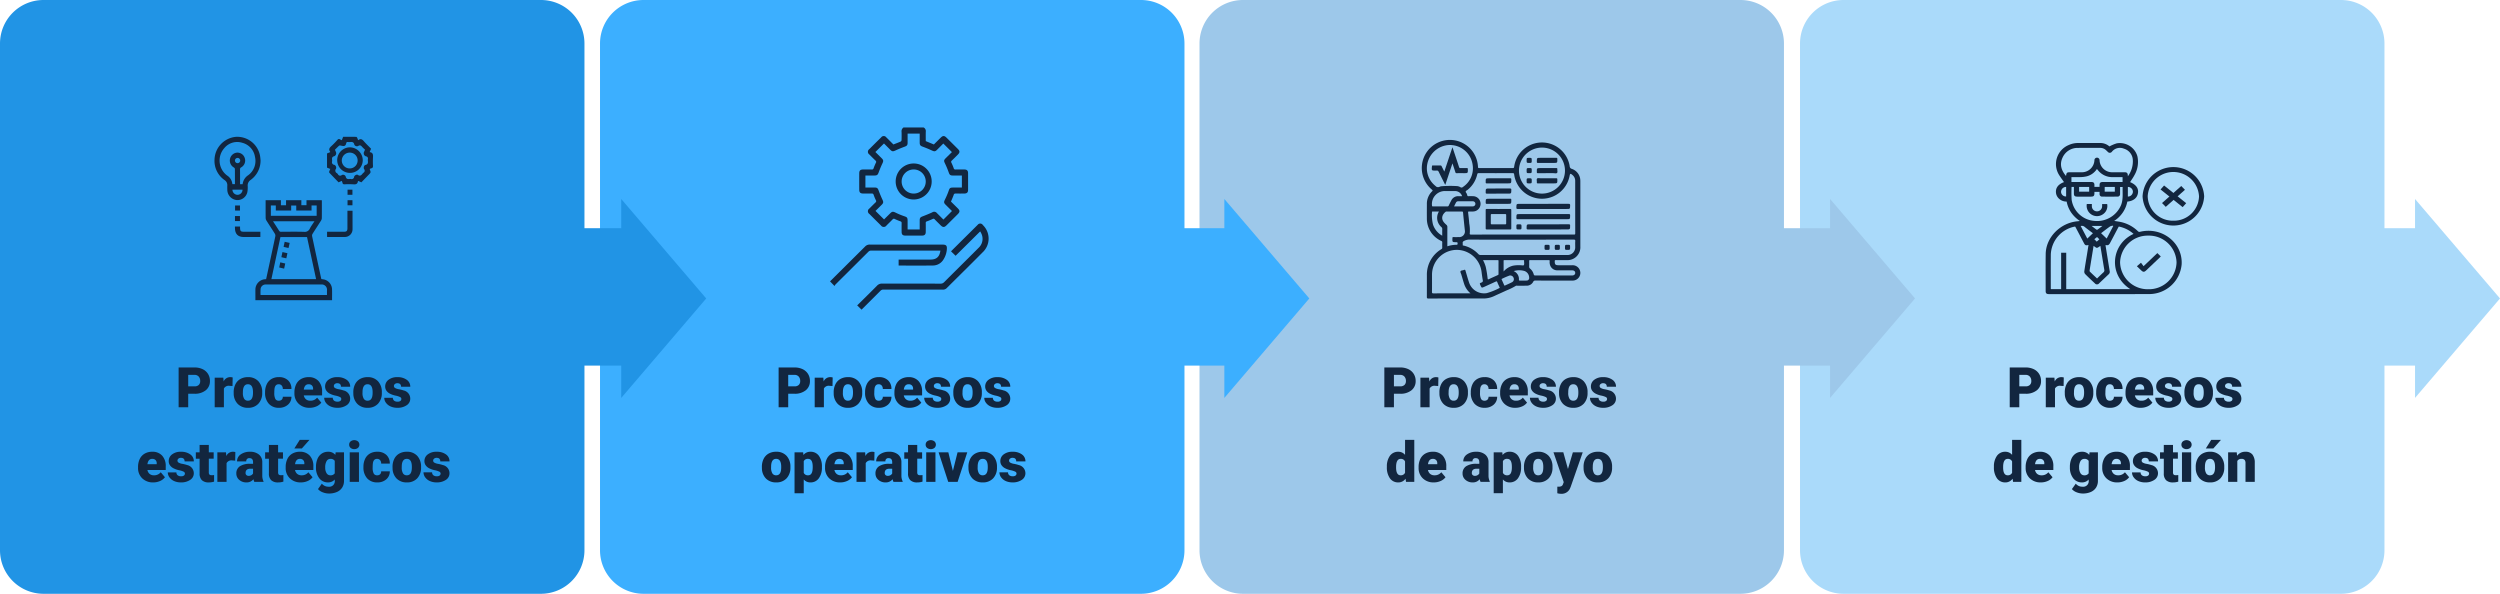 <svg xmlns="http://www.w3.org/2000/svg" xmlns:xlink="http://www.w3.org/1999/xlink" width="804.165" height="191.001" viewBox="0 0 804.165 191.001">
  <defs>
    <clipPath id="clip-path">
      <rect id="Rectángulo_46061" data-name="Rectángulo 46061" width="51" height="48.612" fill="#12263f"/>
    </clipPath>
    <clipPath id="clip-path-2">
      <rect id="Rectángulo_46062" data-name="Rectángulo 46062" width="51" height="58.61" fill="#12263f"/>
    </clipPath>
    <clipPath id="clip-path-3">
      <rect id="Rectángulo_46060" data-name="Rectángulo 46060" width="51" height="51.023" fill="#12263f"/>
    </clipPath>
    <clipPath id="clip-path-4">
      <rect id="Rectángulo_46059" data-name="Rectángulo 46059" width="51" height="52.558" fill="#12263f"/>
    </clipPath>
  </defs>
  <g id="Grupo_154415" data-name="Grupo 154415" transform="translate(7471 12141)">
    <path id="Trazado_196515" data-name="Trazado 196515" d="M7883,11891a14,14,0,0,1-14-14v-163a14,14,0,0,1,14-14h160a14,14,0,0,1,14,14v59.407h9.827V11764l27.335,32-27.335,32v-10.4H8057V11877a14,14,0,0,1-14,14Z" transform="translate(-14760.997 -23841)" fill="#aadafa"/>
    <path id="Trazado_196516" data-name="Trazado 196516" d="M7883,11891a14,14,0,0,1-14-14v-163a14,14,0,0,1,14-14h160a14,14,0,0,1,14,14v59.407h14.826V11764l27.338,32-27.338,32v-10.4H8057V11877a14,14,0,0,1-14,14Z" transform="translate(-14954.161 -23841)" fill="#9dc8ea"/>
    <path id="Trazado_196517" data-name="Trazado 196517" d="M18.539,12.658V17H15.454V4.2h5.106a5.948,5.948,0,0,1,2.6.541,4.074,4.074,0,0,1,1.749,1.538,4.2,4.2,0,0,1,.62,2.263,3.7,3.7,0,0,1-1.34,2.993,5.561,5.561,0,0,1-3.678,1.121Zm0-2.382h2.021a1.906,1.906,0,0,0,1.367-.448,1.665,1.665,0,0,0,.47-1.266,2.059,2.059,0,0,0-.483-1.433A1.712,1.712,0,0,0,20.6,6.585H18.539Zm14.247-.105-.976-.07a1.752,1.752,0,0,0-1.793.879V17H27.056V7.49h2.777l.1,1.222a2.294,2.294,0,0,1,2.083-1.4,2.888,2.888,0,0,1,.826.105Zm.378,1.986a5.613,5.613,0,0,1,.554-2.536,3.96,3.96,0,0,1,1.591-1.709,4.791,4.791,0,0,1,2.435-.6,4.373,4.373,0,0,1,3.366,1.323,5.076,5.076,0,0,1,1.23,3.6v.105A4.925,4.925,0,0,1,41.1,15.871a4.384,4.384,0,0,1-3.344,1.305A4.434,4.434,0,0,1,34.5,15.958a4.761,4.761,0,0,1-1.327-3.3Zm2.962.185a3.538,3.538,0,0,0,.413,1.934,1.376,1.376,0,0,0,1.222.615q1.582,0,1.617-2.435v-.3q0-2.558-1.635-2.558-1.485,0-1.608,2.206Zm11.54,2.549a1.317,1.317,0,0,0,.967-.338,1.241,1.241,0,0,0,.334-.945h2.777a3.288,3.288,0,0,1-1.121,2.566,4.168,4.168,0,0,1-2.887,1,4.22,4.22,0,0,1-3.27-1.3,5.125,5.125,0,0,1-1.2-3.6v-.123A5.792,5.792,0,0,1,43.8,9.6a3.872,3.872,0,0,1,1.534-1.7,4.573,4.573,0,0,1,2.373-.593,4.116,4.116,0,0,1,2.944,1.028,3.647,3.647,0,0,1,1.09,2.786H48.967A1.626,1.626,0,0,0,48.606,10a1.244,1.244,0,0,0-.967-.4q-1.151,0-1.345,1.468a10.357,10.357,0,0,0-.062,1.283,4.068,4.068,0,0,0,.343,1.986A1.187,1.187,0,0,0,47.666,14.891ZM57.6,17.176a4.889,4.889,0,0,1-3.542-1.305,4.507,4.507,0,0,1-1.354-3.4v-.246a5.84,5.84,0,0,1,.541-2.575A3.955,3.955,0,0,1,54.82,7.925a4.763,4.763,0,0,1,2.461-.611,4.117,4.117,0,0,1,3.164,1.244,4.887,4.887,0,0,1,1.16,3.467v1.151H55.717a2.135,2.135,0,0,0,.694,1.257,2.066,2.066,0,0,0,1.389.457,2.662,2.662,0,0,0,2.2-.984l1.354,1.6a3.784,3.784,0,0,1-1.569,1.217A5.3,5.3,0,0,1,57.6,17.176ZM57.264,9.6q-1.3,0-1.547,1.723h2.988v-.229a1.467,1.467,0,0,0-.36-1.1A1.434,1.434,0,0,0,57.264,9.6Zm10.512,4.729a.684.684,0,0,0-.4-.606,6.016,6.016,0,0,0-1.5-.475,6.853,6.853,0,0,1-1.828-.646,3.062,3.062,0,0,1-1.1-.971,2.319,2.319,0,0,1-.378-1.31,2.628,2.628,0,0,1,1.081-2.158,4.453,4.453,0,0,1,2.83-.848,4.934,4.934,0,0,1,3.023.853,2.666,2.666,0,0,1,1.143,2.241H67.679q0-1.143-1.2-1.143a1.194,1.194,0,0,0-.782.259.8.8,0,0,0-.316.646.737.737,0,0,0,.387.642,3.654,3.654,0,0,0,1.235.4,10.671,10.671,0,0,1,1.49.378,2.706,2.706,0,0,1,2.145,2.646,2.491,2.491,0,0,1-1.156,2.118,5.068,5.068,0,0,1-2.993.817,5.172,5.172,0,0,1-2.18-.439,3.645,3.645,0,0,1-1.494-1.2,2.707,2.707,0,0,1-.536-1.591h2.769a1.145,1.145,0,0,0,.439.962,1.808,1.808,0,0,0,1.081.3,1.422,1.422,0,0,0,.91-.246A.787.787,0,0,0,67.775,14.328Zm3.867-2.171A5.613,5.613,0,0,1,72.2,9.622a3.96,3.96,0,0,1,1.591-1.709,4.791,4.791,0,0,1,2.435-.6,4.373,4.373,0,0,1,3.366,1.323,5.076,5.076,0,0,1,1.23,3.6v.105a4.925,4.925,0,0,1-1.235,3.529,4.384,4.384,0,0,1-3.344,1.305,4.434,4.434,0,0,1-3.261-1.217,4.761,4.761,0,0,1-1.327-3.3Zm2.962.185a3.538,3.538,0,0,0,.413,1.934,1.376,1.376,0,0,0,1.222.615q1.582,0,1.617-2.435v-.3q0-2.558-1.635-2.558-1.485,0-1.608,2.206Zm12.5,1.986a.684.684,0,0,0-.4-.606,6.016,6.016,0,0,0-1.5-.475,6.853,6.853,0,0,1-1.828-.646,3.062,3.062,0,0,1-1.1-.971,2.319,2.319,0,0,1-.378-1.31A2.628,2.628,0,0,1,82.98,8.163a4.453,4.453,0,0,1,2.83-.848,4.934,4.934,0,0,1,3.023.853,2.666,2.666,0,0,1,1.143,2.241H87.006q0-1.143-1.2-1.143a1.194,1.194,0,0,0-.782.259.8.8,0,0,0-.316.646.737.737,0,0,0,.387.642,3.654,3.654,0,0,0,1.235.4,10.671,10.671,0,0,1,1.49.378,2.706,2.706,0,0,1,2.145,2.646A2.491,2.491,0,0,1,88.8,16.358a5.068,5.068,0,0,1-2.993.817,5.172,5.172,0,0,1-2.18-.439,3.645,3.645,0,0,1-1.494-1.2A2.707,2.707,0,0,1,81.6,13.95h2.769a1.145,1.145,0,0,0,.439.962,1.808,1.808,0,0,0,1.081.3,1.422,1.422,0,0,0,.91-.246A.787.787,0,0,0,87.1,14.328ZM10.374,36.175a5.809,5.809,0,0,1,.976-3.56,3.211,3.211,0,0,1,2.725-1.3,2.731,2.731,0,0,1,2.145,1V27.5h2.971V41H16.526l-.149-1.02a2.8,2.8,0,0,1-2.32,1.2,3.205,3.205,0,0,1-2.689-1.3A5.993,5.993,0,0,1,10.374,36.175Zm2.962.185q0,2.531,1.477,2.531a1.458,1.458,0,0,0,1.406-.826V34.443A1.419,1.419,0,0,0,14.83,33.6q-1.371,0-1.485,2.215Zm12.138,4.816a4.889,4.889,0,0,1-3.542-1.305,4.507,4.507,0,0,1-1.354-3.4v-.246a5.84,5.84,0,0,1,.541-2.575A3.955,3.955,0,0,1,22.7,31.925a4.763,4.763,0,0,1,2.461-.611,4.117,4.117,0,0,1,3.164,1.244,4.887,4.887,0,0,1,1.16,3.467v1.151H23.593a2.135,2.135,0,0,0,.694,1.257,2.066,2.066,0,0,0,1.389.457,2.662,2.662,0,0,0,2.2-.984l1.354,1.6a3.784,3.784,0,0,1-1.569,1.217A5.3,5.3,0,0,1,25.474,41.176ZM25.14,33.6q-1.3,0-1.547,1.723h2.988v-.229a1.467,1.467,0,0,0-.36-1.1A1.434,1.434,0,0,0,25.14,33.6Zm9.668,2.575a6.421,6.421,0,0,1,.475-2.549,3.821,3.821,0,0,1,1.362-1.709,3.591,3.591,0,0,1,2.065-.6,2.855,2.855,0,0,1,2.32,1l.105-.826h2.689V40.64a4.009,4.009,0,0,1-.584,2.184,3.75,3.75,0,0,1-1.692,1.424,6.219,6.219,0,0,1-2.566.5,5.365,5.365,0,0,1-2.026-.4,3.657,3.657,0,0,1-1.5-1.028L36.7,41.58a2.716,2.716,0,0,0,2.18.976,1.764,1.764,0,0,0,1.969-2.021v-.3a2.781,2.781,0,0,1-2.153.94,3.437,3.437,0,0,1-2.812-1.332,5.517,5.517,0,0,1-1.072-3.564Zm2.971.185a3.383,3.383,0,0,0,.439,1.85,1.387,1.387,0,0,0,1.23.681,1.573,1.573,0,0,0,1.4-.642v-4a1.534,1.534,0,0,0-1.38-.65,1.4,1.4,0,0,0-1.239.708A3.858,3.858,0,0,0,37.778,36.359Zm12.331,4.816a4.889,4.889,0,0,1-3.542-1.305,4.507,4.507,0,0,1-1.354-3.4v-.246a5.84,5.84,0,0,1,.541-2.575,3.955,3.955,0,0,1,1.578-1.727,4.763,4.763,0,0,1,2.461-.611,4.117,4.117,0,0,1,3.164,1.244,4.887,4.887,0,0,1,1.16,3.467v1.151H48.229a2.135,2.135,0,0,0,.694,1.257,2.066,2.066,0,0,0,1.389.457,2.662,2.662,0,0,0,2.2-.984l1.354,1.6a3.784,3.784,0,0,1-1.569,1.217A5.3,5.3,0,0,1,50.109,41.176ZM49.775,33.6q-1.3,0-1.547,1.723h2.988v-.229a1.467,1.467,0,0,0-.36-1.1A1.434,1.434,0,0,0,49.775,33.6Zm10.512,4.729a.684.684,0,0,0-.4-.606,6.016,6.016,0,0,0-1.5-.475,6.853,6.853,0,0,1-1.828-.646,3.062,3.062,0,0,1-1.1-.971,2.319,2.319,0,0,1-.378-1.31,2.628,2.628,0,0,1,1.081-2.158A4.453,4.453,0,0,1,59,31.314a4.934,4.934,0,0,1,3.023.853,2.666,2.666,0,0,1,1.143,2.241H60.19q0-1.143-1.2-1.143a1.194,1.194,0,0,0-.782.259.8.8,0,0,0-.316.646.737.737,0,0,0,.387.642,3.654,3.654,0,0,0,1.235.4,10.671,10.671,0,0,1,1.49.378,2.706,2.706,0,0,1,2.145,2.646,2.491,2.491,0,0,1-1.156,2.118A5.068,5.068,0,0,1,59,41.176a5.172,5.172,0,0,1-2.18-.439,3.645,3.645,0,0,1-1.494-1.2,2.707,2.707,0,0,1-.536-1.591h2.769a1.145,1.145,0,0,0,.439.962,1.808,1.808,0,0,0,1.081.3,1.422,1.422,0,0,0,.91-.246A.787.787,0,0,0,60.287,38.328Zm7.69-9.2V31.49h1.564v2.057H67.978V37.9a1.111,1.111,0,0,0,.193.747,1.037,1.037,0,0,0,.765.211,4.345,4.345,0,0,0,.738-.053v2.118a5.466,5.466,0,0,1-1.67.255,3.1,3.1,0,0,1-2.259-.721,2.954,2.954,0,0,1-.729-2.188v-4.72H63.8V31.49h1.213V29.126ZM73.831,41H70.86V31.49h2.971ZM70.685,29.029a1.334,1.334,0,0,1,.457-1.043,1.934,1.934,0,0,1,2.373,0,1.42,1.42,0,0,1,0,2.087,1.934,1.934,0,0,1-2.373,0A1.334,1.334,0,0,1,70.685,29.029Zm4.6,7.128a5.613,5.613,0,0,1,.554-2.536,3.96,3.96,0,0,1,1.591-1.709,4.791,4.791,0,0,1,2.435-.6,4.373,4.373,0,0,1,3.366,1.323,5.076,5.076,0,0,1,1.23,3.6v.105a4.925,4.925,0,0,1-1.235,3.529,4.384,4.384,0,0,1-3.344,1.305,4.434,4.434,0,0,1-3.261-1.217,4.761,4.761,0,0,1-1.327-3.3Zm2.962.185a3.538,3.538,0,0,0,.413,1.934,1.376,1.376,0,0,0,1.222.615q1.582,0,1.617-2.435v-.3q0-2.558-1.635-2.558-1.485,0-1.608,2.206ZM80.265,27.5h3.129L80.95,30.26l-2.417,0Zm8.218,3.99.1,1.116a3.225,3.225,0,0,1,2.716-1.292,2.713,2.713,0,0,1,2.219.888,4.226,4.226,0,0,1,.76,2.672V41H91.3V35a1.6,1.6,0,0,0-.29-1.059,1.342,1.342,0,0,0-1.055-.338,1.413,1.413,0,0,0-1.292.686V41H85.705V31.49Z" transform="translate(-6839.996 -12027)" fill="#12263f"/>
    <path id="Trazado_196518" data-name="Trazado 196518" d="M7883,11891a14,14,0,0,1-14-14v-163a14,14,0,0,1,14-14h160a14,14,0,0,1,14,14v59.407h12.826V11764l27.335,32-27.335,32v-10.4H8057V11877a14,14,0,0,1-14,14Z" transform="translate(-15146.997 -23841)" fill="#3cafff"/>
    <path id="Trazado_196519" data-name="Trazado 196519" d="M18.539,12.658V17H15.454V4.2h5.106a5.948,5.948,0,0,1,2.6.541,4.074,4.074,0,0,1,1.749,1.538,4.2,4.2,0,0,1,.62,2.263,3.7,3.7,0,0,1-1.34,2.993,5.561,5.561,0,0,1-3.678,1.121Zm0-2.382h2.021a1.906,1.906,0,0,0,1.367-.448,1.665,1.665,0,0,0,.47-1.266,2.059,2.059,0,0,0-.483-1.433A1.712,1.712,0,0,0,20.6,6.585H18.539Zm14.247-.105-.976-.07a1.752,1.752,0,0,0-1.793.879V17H27.056V7.49h2.777l.1,1.222a2.294,2.294,0,0,1,2.083-1.4,2.888,2.888,0,0,1,.826.105Zm.378,1.986a5.613,5.613,0,0,1,.554-2.536,3.96,3.96,0,0,1,1.591-1.709,4.791,4.791,0,0,1,2.435-.6,4.373,4.373,0,0,1,3.366,1.323,5.076,5.076,0,0,1,1.23,3.6v.105A4.925,4.925,0,0,1,41.1,15.871a4.384,4.384,0,0,1-3.344,1.305A4.434,4.434,0,0,1,34.5,15.958a4.761,4.761,0,0,1-1.327-3.3Zm2.962.185a3.538,3.538,0,0,0,.413,1.934,1.376,1.376,0,0,0,1.222.615q1.582,0,1.617-2.435v-.3q0-2.558-1.635-2.558-1.485,0-1.608,2.206Zm11.54,2.549a1.317,1.317,0,0,0,.967-.338,1.241,1.241,0,0,0,.334-.945h2.777a3.288,3.288,0,0,1-1.121,2.566,4.168,4.168,0,0,1-2.887,1,4.22,4.22,0,0,1-3.27-1.3,5.125,5.125,0,0,1-1.2-3.6v-.123A5.792,5.792,0,0,1,43.8,9.6a3.872,3.872,0,0,1,1.534-1.7,4.573,4.573,0,0,1,2.373-.593,4.116,4.116,0,0,1,2.944,1.028,3.647,3.647,0,0,1,1.09,2.786H48.967A1.626,1.626,0,0,0,48.606,10a1.244,1.244,0,0,0-.967-.4q-1.151,0-1.345,1.468a10.357,10.357,0,0,0-.062,1.283,4.068,4.068,0,0,0,.343,1.986A1.187,1.187,0,0,0,47.666,14.891ZM57.6,17.176a4.889,4.889,0,0,1-3.542-1.305,4.507,4.507,0,0,1-1.354-3.4v-.246a5.84,5.84,0,0,1,.541-2.575A3.955,3.955,0,0,1,54.82,7.925a4.763,4.763,0,0,1,2.461-.611,4.117,4.117,0,0,1,3.164,1.244,4.887,4.887,0,0,1,1.16,3.467v1.151H55.717a2.135,2.135,0,0,0,.694,1.257,2.066,2.066,0,0,0,1.389.457,2.662,2.662,0,0,0,2.2-.984l1.354,1.6a3.784,3.784,0,0,1-1.569,1.217A5.3,5.3,0,0,1,57.6,17.176ZM57.264,9.6q-1.3,0-1.547,1.723h2.988v-.229a1.467,1.467,0,0,0-.36-1.1A1.434,1.434,0,0,0,57.264,9.6Zm10.512,4.729a.684.684,0,0,0-.4-.606,6.016,6.016,0,0,0-1.5-.475,6.853,6.853,0,0,1-1.828-.646,3.062,3.062,0,0,1-1.1-.971,2.319,2.319,0,0,1-.378-1.31,2.628,2.628,0,0,1,1.081-2.158,4.453,4.453,0,0,1,2.83-.848,4.934,4.934,0,0,1,3.023.853,2.666,2.666,0,0,1,1.143,2.241H67.679q0-1.143-1.2-1.143a1.194,1.194,0,0,0-.782.259.8.8,0,0,0-.316.646.737.737,0,0,0,.387.642,3.654,3.654,0,0,0,1.235.4,10.671,10.671,0,0,1,1.49.378,2.706,2.706,0,0,1,2.145,2.646,2.491,2.491,0,0,1-1.156,2.118,5.068,5.068,0,0,1-2.993.817,5.172,5.172,0,0,1-2.18-.439,3.645,3.645,0,0,1-1.494-1.2,2.707,2.707,0,0,1-.536-1.591h2.769a1.145,1.145,0,0,0,.439.962,1.808,1.808,0,0,0,1.081.3,1.422,1.422,0,0,0,.91-.246A.787.787,0,0,0,67.775,14.328Zm3.867-2.171A5.613,5.613,0,0,1,72.2,9.622a3.96,3.96,0,0,1,1.591-1.709,4.791,4.791,0,0,1,2.435-.6,4.373,4.373,0,0,1,3.366,1.323,5.076,5.076,0,0,1,1.23,3.6v.105a4.925,4.925,0,0,1-1.235,3.529,4.384,4.384,0,0,1-3.344,1.305,4.434,4.434,0,0,1-3.261-1.217,4.761,4.761,0,0,1-1.327-3.3Zm2.962.185a3.538,3.538,0,0,0,.413,1.934,1.376,1.376,0,0,0,1.222.615q1.582,0,1.617-2.435v-.3q0-2.558-1.635-2.558-1.485,0-1.608,2.206Zm12.5,1.986a.684.684,0,0,0-.4-.606,6.016,6.016,0,0,0-1.5-.475,6.853,6.853,0,0,1-1.828-.646,3.062,3.062,0,0,1-1.1-.971,2.319,2.319,0,0,1-.378-1.31A2.628,2.628,0,0,1,82.98,8.163a4.453,4.453,0,0,1,2.83-.848,4.934,4.934,0,0,1,3.023.853,2.666,2.666,0,0,1,1.143,2.241H87.006q0-1.143-1.2-1.143a1.194,1.194,0,0,0-.782.259.8.8,0,0,0-.316.646.737.737,0,0,0,.387.642,3.654,3.654,0,0,0,1.235.4,10.671,10.671,0,0,1,1.49.378,2.706,2.706,0,0,1,2.145,2.646A2.491,2.491,0,0,1,88.8,16.358a5.068,5.068,0,0,1-2.993.817,5.172,5.172,0,0,1-2.18-.439,3.645,3.645,0,0,1-1.494-1.2A2.707,2.707,0,0,1,81.6,13.95h2.769a1.145,1.145,0,0,0,.439.962,1.808,1.808,0,0,0,1.081.3,1.422,1.422,0,0,0,.91-.246A.787.787,0,0,0,87.1,14.328ZM10.071,36.157a5.613,5.613,0,0,1,.554-2.536,3.96,3.96,0,0,1,1.591-1.709,4.791,4.791,0,0,1,2.435-.6,4.373,4.373,0,0,1,3.366,1.323,5.076,5.076,0,0,1,1.23,3.6v.105a4.925,4.925,0,0,1-1.235,3.529,4.384,4.384,0,0,1-3.344,1.305,4.434,4.434,0,0,1-3.261-1.217,4.761,4.761,0,0,1-1.327-3.3Zm2.962.185a3.538,3.538,0,0,0,.413,1.934,1.376,1.376,0,0,0,1.222.615q1.582,0,1.617-2.435v-.3q0-2.558-1.635-2.558-1.485,0-1.608,2.206Zm16.348-.026a5.735,5.735,0,0,1-1,3.538,3.2,3.2,0,0,1-2.694,1.323,2.742,2.742,0,0,1-2.153-.958v4.438H20.574V31.49h2.769l.088.879a2.742,2.742,0,0,1,2.241-1.055,3.224,3.224,0,0,1,2.733,1.3,5.805,5.805,0,0,1,.976,3.564Zm-2.962-.185q0-2.531-1.477-2.531a1.394,1.394,0,0,0-1.406.756V38.1a1.439,1.439,0,0,0,1.424.791q1.415,0,1.459-2.443Zm8.868,5.045a4.889,4.889,0,0,1-3.542-1.305,4.507,4.507,0,0,1-1.354-3.4v-.246a5.84,5.84,0,0,1,.541-2.575,3.955,3.955,0,0,1,1.578-1.727,4.763,4.763,0,0,1,2.461-.611,4.117,4.117,0,0,1,3.164,1.244,4.887,4.887,0,0,1,1.16,3.467v1.151H33.406a2.135,2.135,0,0,0,.694,1.257,2.066,2.066,0,0,0,1.389.457,2.662,2.662,0,0,0,2.2-.984l1.354,1.6a3.784,3.784,0,0,1-1.569,1.217A5.3,5.3,0,0,1,35.287,41.176ZM34.953,33.6q-1.3,0-1.547,1.723h2.988v-.229a1.467,1.467,0,0,0-.36-1.1A1.434,1.434,0,0,0,34.953,33.6Zm11.285.571-.976-.07a1.752,1.752,0,0,0-1.793.879V41H40.507V31.49h2.777l.1,1.222a2.294,2.294,0,0,1,2.083-1.4,2.888,2.888,0,0,1,.826.105ZM52.4,41a3.344,3.344,0,0,1-.281-.853,2.754,2.754,0,0,1-2.285,1.028,3.374,3.374,0,0,1-2.285-.813,2.588,2.588,0,0,1-.94-2.043,2.66,2.66,0,0,1,1.143-2.338,5.821,5.821,0,0,1,3.322-.791h.914v-.5q0-1.316-1.134-1.316A.927.927,0,0,0,49.8,34.413H46.835a2.655,2.655,0,0,1,1.173-2.239A4.931,4.931,0,0,1,51,31.314a4.323,4.323,0,0,1,2.874.888,3.086,3.086,0,0,1,1.081,2.435v4.21a4.311,4.311,0,0,0,.4,2V41Zm-1.854-1.934a1.652,1.652,0,0,0,.918-.237,1.487,1.487,0,0,0,.523-.536V36.772h-.861q-1.547,0-1.547,1.389a.848.848,0,0,0,.272.655A.986.986,0,0,0,50.544,39.066Zm9.5-9.94V31.49H61.61v2.057H60.045V37.9a1.111,1.111,0,0,0,.193.747,1.037,1.037,0,0,0,.765.211,4.345,4.345,0,0,0,.738-.053v2.118a5.466,5.466,0,0,1-1.67.255,3.1,3.1,0,0,1-2.259-.721,2.954,2.954,0,0,1-.729-2.188v-4.72H55.871V31.49h1.213V29.126ZM65.9,41H62.928V31.49H65.9ZM62.752,29.029a1.334,1.334,0,0,1,.457-1.043,1.934,1.934,0,0,1,2.373,0,1.42,1.42,0,0,1,0,2.087,1.934,1.934,0,0,1-2.373,0A1.334,1.334,0,0,1,62.752,29.029Zm8.763,8.446,1.5-5.985h3.12L73.036,41H70.012l-3.1-9.51h3.129Zm5-1.318a5.613,5.613,0,0,1,.554-2.536,3.96,3.96,0,0,1,1.591-1.709,4.791,4.791,0,0,1,2.435-.6,4.373,4.373,0,0,1,3.366,1.323,5.076,5.076,0,0,1,1.23,3.6v.105a4.925,4.925,0,0,1-1.235,3.529,4.384,4.384,0,0,1-3.344,1.305,4.434,4.434,0,0,1-3.261-1.217,4.761,4.761,0,0,1-1.327-3.3Zm2.962.185a3.538,3.538,0,0,0,.413,1.934,1.376,1.376,0,0,0,1.222.615q1.582,0,1.617-2.435v-.3q0-2.558-1.635-2.558-1.485,0-1.608,2.206Zm12.5,1.986a.684.684,0,0,0-.4-.606,6.016,6.016,0,0,0-1.5-.475A6.853,6.853,0,0,1,88.25,36.6a3.062,3.062,0,0,1-1.1-.971,2.319,2.319,0,0,1-.378-1.31,2.628,2.628,0,0,1,1.081-2.158,4.453,4.453,0,0,1,2.83-.848,4.934,4.934,0,0,1,3.023.853,2.666,2.666,0,0,1,1.143,2.241H91.879q0-1.143-1.2-1.143a1.194,1.194,0,0,0-.782.259.8.8,0,0,0-.316.646.737.737,0,0,0,.387.642,3.654,3.654,0,0,0,1.235.4,10.671,10.671,0,0,1,1.49.378,2.706,2.706,0,0,1,2.145,2.646,2.491,2.491,0,0,1-1.156,2.118,5.068,5.068,0,0,1-2.993.817,5.172,5.172,0,0,1-2.18-.439,3.645,3.645,0,0,1-1.494-1.2,2.707,2.707,0,0,1-.536-1.591h2.769a1.145,1.145,0,0,0,.439.962,1.808,1.808,0,0,0,1.081.3,1.422,1.422,0,0,0,.91-.246A.787.787,0,0,0,91.976,38.328Z" transform="translate(-7235.998 -12027)" fill="#12263f"/>
    <path id="Trazado_196520" data-name="Trazado 196520" d="M18.539,12.658V17H15.454V4.2h5.106a5.948,5.948,0,0,1,2.6.541,4.074,4.074,0,0,1,1.749,1.538,4.2,4.2,0,0,1,.62,2.263,3.7,3.7,0,0,1-1.34,2.993,5.561,5.561,0,0,1-3.678,1.121Zm0-2.382h2.021a1.906,1.906,0,0,0,1.367-.448,1.665,1.665,0,0,0,.47-1.266,2.059,2.059,0,0,0-.483-1.433A1.712,1.712,0,0,0,20.6,6.585H18.539Zm14.247-.105-.976-.07a1.752,1.752,0,0,0-1.793.879V17H27.056V7.49h2.777l.1,1.222a2.294,2.294,0,0,1,2.083-1.4,2.888,2.888,0,0,1,.826.105Zm.378,1.986a5.613,5.613,0,0,1,.554-2.536,3.96,3.96,0,0,1,1.591-1.709,4.791,4.791,0,0,1,2.435-.6,4.373,4.373,0,0,1,3.366,1.323,5.076,5.076,0,0,1,1.23,3.6v.105A4.925,4.925,0,0,1,41.1,15.871a4.384,4.384,0,0,1-3.344,1.305A4.434,4.434,0,0,1,34.5,15.958a4.761,4.761,0,0,1-1.327-3.3Zm2.962.185a3.538,3.538,0,0,0,.413,1.934,1.376,1.376,0,0,0,1.222.615q1.582,0,1.617-2.435v-.3q0-2.558-1.635-2.558-1.485,0-1.608,2.206Zm11.54,2.549a1.317,1.317,0,0,0,.967-.338,1.241,1.241,0,0,0,.334-.945h2.777a3.288,3.288,0,0,1-1.121,2.566,4.168,4.168,0,0,1-2.887,1,4.22,4.22,0,0,1-3.27-1.3,5.125,5.125,0,0,1-1.2-3.6v-.123A5.792,5.792,0,0,1,43.8,9.6a3.872,3.872,0,0,1,1.534-1.7,4.573,4.573,0,0,1,2.373-.593,4.116,4.116,0,0,1,2.944,1.028,3.647,3.647,0,0,1,1.09,2.786H48.967A1.626,1.626,0,0,0,48.606,10a1.244,1.244,0,0,0-.967-.4q-1.151,0-1.345,1.468a10.357,10.357,0,0,0-.062,1.283,4.068,4.068,0,0,0,.343,1.986A1.187,1.187,0,0,0,47.666,14.891ZM57.6,17.176a4.889,4.889,0,0,1-3.542-1.305,4.507,4.507,0,0,1-1.354-3.4v-.246a5.84,5.84,0,0,1,.541-2.575A3.955,3.955,0,0,1,54.82,7.925a4.763,4.763,0,0,1,2.461-.611,4.117,4.117,0,0,1,3.164,1.244,4.887,4.887,0,0,1,1.16,3.467v1.151H55.717a2.135,2.135,0,0,0,.694,1.257,2.066,2.066,0,0,0,1.389.457,2.662,2.662,0,0,0,2.2-.984l1.354,1.6a3.784,3.784,0,0,1-1.569,1.217A5.3,5.3,0,0,1,57.6,17.176ZM57.264,9.6q-1.3,0-1.547,1.723h2.988v-.229a1.467,1.467,0,0,0-.36-1.1A1.434,1.434,0,0,0,57.264,9.6Zm10.512,4.729a.684.684,0,0,0-.4-.606,6.016,6.016,0,0,0-1.5-.475,6.853,6.853,0,0,1-1.828-.646,3.062,3.062,0,0,1-1.1-.971,2.319,2.319,0,0,1-.378-1.31,2.628,2.628,0,0,1,1.081-2.158,4.453,4.453,0,0,1,2.83-.848,4.934,4.934,0,0,1,3.023.853,2.666,2.666,0,0,1,1.143,2.241H67.679q0-1.143-1.2-1.143a1.194,1.194,0,0,0-.782.259.8.8,0,0,0-.316.646.737.737,0,0,0,.387.642,3.654,3.654,0,0,0,1.235.4,10.671,10.671,0,0,1,1.49.378,2.706,2.706,0,0,1,2.145,2.646,2.491,2.491,0,0,1-1.156,2.118,5.068,5.068,0,0,1-2.993.817,5.172,5.172,0,0,1-2.18-.439,3.645,3.645,0,0,1-1.494-1.2,2.707,2.707,0,0,1-.536-1.591h2.769a1.145,1.145,0,0,0,.439.962,1.808,1.808,0,0,0,1.081.3,1.422,1.422,0,0,0,.91-.246A.787.787,0,0,0,67.775,14.328Zm3.867-2.171A5.613,5.613,0,0,1,72.2,9.622a3.96,3.96,0,0,1,1.591-1.709,4.791,4.791,0,0,1,2.435-.6,4.373,4.373,0,0,1,3.366,1.323,5.076,5.076,0,0,1,1.23,3.6v.105a4.925,4.925,0,0,1-1.235,3.529,4.384,4.384,0,0,1-3.344,1.305,4.434,4.434,0,0,1-3.261-1.217,4.761,4.761,0,0,1-1.327-3.3Zm2.962.185a3.538,3.538,0,0,0,.413,1.934,1.376,1.376,0,0,0,1.222.615q1.582,0,1.617-2.435v-.3q0-2.558-1.635-2.558-1.485,0-1.608,2.206Zm12.5,1.986a.684.684,0,0,0-.4-.606,6.016,6.016,0,0,0-1.5-.475,6.853,6.853,0,0,1-1.828-.646,3.062,3.062,0,0,1-1.1-.971,2.319,2.319,0,0,1-.378-1.31A2.628,2.628,0,0,1,82.98,8.163a4.453,4.453,0,0,1,2.83-.848,4.934,4.934,0,0,1,3.023.853,2.666,2.666,0,0,1,1.143,2.241H87.006q0-1.143-1.2-1.143a1.194,1.194,0,0,0-.782.259.8.8,0,0,0-.316.646.737.737,0,0,0,.387.642,3.654,3.654,0,0,0,1.235.4,10.671,10.671,0,0,1,1.49.378,2.706,2.706,0,0,1,2.145,2.646A2.491,2.491,0,0,1,88.8,16.358a5.068,5.068,0,0,1-2.993.817,5.172,5.172,0,0,1-2.18-.439,3.645,3.645,0,0,1-1.494-1.2A2.707,2.707,0,0,1,81.6,13.95h2.769a1.145,1.145,0,0,0,.439.962,1.808,1.808,0,0,0,1.081.3,1.422,1.422,0,0,0,.91-.246A.787.787,0,0,0,87.1,14.328ZM16.271,36.175a5.809,5.809,0,0,1,.976-3.56,3.211,3.211,0,0,1,2.725-1.3,2.731,2.731,0,0,1,2.145,1V27.5h2.971V41H22.424l-.149-1.02a2.8,2.8,0,0,1-2.32,1.2,3.205,3.205,0,0,1-2.689-1.3A5.993,5.993,0,0,1,16.271,36.175Zm2.962.185q0,2.531,1.477,2.531a1.458,1.458,0,0,0,1.406-.826V34.443a1.419,1.419,0,0,0-1.389-.844q-1.371,0-1.485,2.215Zm12.138,4.816a4.889,4.889,0,0,1-3.542-1.305,4.507,4.507,0,0,1-1.354-3.4v-.246a5.84,5.84,0,0,1,.541-2.575,3.955,3.955,0,0,1,1.578-1.727,4.763,4.763,0,0,1,2.461-.611,4.117,4.117,0,0,1,3.164,1.244,4.887,4.887,0,0,1,1.16,3.467v1.151H29.49a2.135,2.135,0,0,0,.694,1.257,2.066,2.066,0,0,0,1.389.457,2.662,2.662,0,0,0,2.2-.984l1.354,1.6a3.784,3.784,0,0,1-1.569,1.217A5.3,5.3,0,0,1,31.371,41.176ZM31.037,33.6q-1.3,0-1.547,1.723h2.988v-.229a1.467,1.467,0,0,0-.36-1.1A1.434,1.434,0,0,0,31.037,33.6ZM46.409,41a3.344,3.344,0,0,1-.281-.853,2.754,2.754,0,0,1-2.285,1.028,3.374,3.374,0,0,1-2.285-.813,2.588,2.588,0,0,1-.94-2.043,2.66,2.66,0,0,1,1.143-2.338,5.821,5.821,0,0,1,3.322-.791H46v-.5q0-1.316-1.134-1.316a.927.927,0,0,0-1.055,1.042H40.846a2.655,2.655,0,0,1,1.173-2.239,4.931,4.931,0,0,1,2.993-.86,4.323,4.323,0,0,1,2.874.888,3.086,3.086,0,0,1,1.081,2.435v4.21a4.311,4.311,0,0,0,.4,2V41Zm-1.854-1.934a1.652,1.652,0,0,0,.918-.237A1.487,1.487,0,0,0,46,38.293V36.772h-.861q-1.547,0-1.547,1.389a.848.848,0,0,0,.272.655A.986.986,0,0,0,44.555,39.066Zm14.88-2.751a5.735,5.735,0,0,1-1,3.538,3.2,3.2,0,0,1-2.694,1.323,2.742,2.742,0,0,1-2.153-.958v4.438H50.628V31.49H53.4l.088.879a2.742,2.742,0,0,1,2.241-1.055,3.224,3.224,0,0,1,2.733,1.3,5.805,5.805,0,0,1,.976,3.564Zm-2.962-.185Q56.473,33.6,55,33.6a1.394,1.394,0,0,0-1.406.756V38.1a1.439,1.439,0,0,0,1.424.791q1.415,0,1.459-2.443Zm3.894.026a5.613,5.613,0,0,1,.554-2.536,3.96,3.96,0,0,1,1.591-1.709,4.791,4.791,0,0,1,2.435-.6,4.373,4.373,0,0,1,3.366,1.323,5.076,5.076,0,0,1,1.23,3.6v.105a4.925,4.925,0,0,1-1.235,3.529,4.384,4.384,0,0,1-3.344,1.305A4.434,4.434,0,0,1,61.7,39.958a4.761,4.761,0,0,1-1.327-3.3Zm2.962.185a3.538,3.538,0,0,0,.413,1.934,1.376,1.376,0,0,0,1.222.615q1.582,0,1.617-2.435v-.3q0-2.558-1.635-2.558-1.485,0-1.608,2.206Zm11.188.51L76.1,31.49h3.173L75.4,42.591l-.167.4a2.944,2.944,0,0,1-2.918,1.846,4.642,4.642,0,0,1-1.222-.175v-2.11h.387a2.026,2.026,0,0,0,.954-.18,1.094,1.094,0,0,0,.488-.647l.237-.633-3.3-9.605h3.164Zm5.019-.694a5.613,5.613,0,0,1,.554-2.536,3.96,3.96,0,0,1,1.591-1.709,4.791,4.791,0,0,1,2.435-.6,4.373,4.373,0,0,1,3.366,1.323,5.076,5.076,0,0,1,1.23,3.6v.105a4.925,4.925,0,0,1-1.235,3.529,4.384,4.384,0,0,1-3.344,1.305,4.434,4.434,0,0,1-3.261-1.217,4.761,4.761,0,0,1-1.327-3.3Zm2.962.185a3.538,3.538,0,0,0,.413,1.934,1.376,1.376,0,0,0,1.222.615q1.582,0,1.617-2.435v-.3q0-2.558-1.635-2.558-1.485,0-1.608,2.206Z" transform="translate(-7041.159 -12027)" fill="#12263f"/>
    <g id="Grupo_154411" data-name="Grupo 154411" transform="translate(-6812.996 -12095)">
      <g id="Grupo_154384" data-name="Grupo 154384" transform="translate(0 0)" clip-path="url(#clip-path)">
        <path id="Trazado_196460" data-name="Trazado 196460" d="M22.05,25.06c.785.128,1.5.207,2.2.367a11.354,11.354,0,0,1,5.437,2.939.665.665,0,0,0,.72.183c7.022-1.686,13.71,3.537,13.356,10.418A10.477,10.477,0,0,1,33.277,48.59c-10.749.039-21.5.014-32.248.013-.713,0-1.014-.279-1.014-.945,0-3.985-.039-7.97.013-11.954C.1,30.354,4.707,25.668,10.3,25.173c.2-.018.406-.047.735-.086a10.374,10.374,0,0,1-2.817-2.73A9.335,9.335,0,0,1,6.769,18.84a3.557,3.557,0,0,1-2.677-1.148,2.972,2.972,0,0,1-.767-1.783c-.115-1.518.756-2.644,2.59-3.331-.513-.74-1.041-1.461-1.526-2.208A6.63,6.63,0,0,1,7.434.649,7.181,7.181,0,0,1,10.373,0q3.586-.01,7.172,0a4.4,4.4,0,0,1,2.976,1.1,13.09,13.09,0,0,1,2.32-.983,5.861,5.861,0,0,1,6.675,4.122,8.468,8.468,0,0,1-.954,6.115c-.4.772-.922,1.484-1.389,2.223,1.909.805,2.772,2,2.534,3.512-.251,1.592-1.437,2.56-3.421,2.755A9.55,9.55,0,0,1,22.05,25.06m1.494,1.814c-.1.173-.193.326-.277.484-.838,1.59-1.667,3.184-2.519,4.766a1.641,1.641,0,0,1-.594.694c-.226.117-.572.024-.888.024.01.077.018.156.03.234.437,2.709.869,5.418,1.317,8.125a1.042,1.042,0,0,1-.323,1.023c-1.028.964-2.042,1.941-3.069,2.906a.87.87,0,0,1-1.385.006c-1.04-.976-2.087-1.946-3.089-2.956a1.168,1.168,0,0,1-.309-.869c.248-1.762.557-3.516.842-5.273.174-1.073.342-2.147.517-3.246-.84.234-1.084.134-1.453-.565q-1.305-2.471-2.607-4.943c-.074-.141-.159-.276-.227-.4a1.386,1.386,0,0,0-.153.009,9.524,9.524,0,0,0-7.684,8.942c-.033,3.625-.008,7.251-.008,10.876,0,.093.013.186.021.285H4.993v-11.7h1.64V47h20.6C19.978,42.315,21.1,32.5,28.29,29.241a9.916,9.916,0,0,0-4.745-2.368M42.118,38.4a8.877,8.877,0,0,0-9.11-8.608A8.873,8.873,0,0,0,23.956,38.4a8.876,8.876,0,0,0,9.083,8.634,8.877,8.877,0,0,0,9.08-8.638M26.458,10.7a7.981,7.981,0,0,0,1.579-5.457,3.963,3.963,0,0,0-2.844-3.418,3.274,3.274,0,0,0-3.873.992.85.85,0,0,1-1.345,0c-.188-.168-.365-.347-.549-.518a2.7,2.7,0,0,0-1.906-.732c-2.355,0-4.711-.035-7.064.012a5.277,5.277,0,0,0-5.044,3.2c-.97,2.138-.352,4.062,1.157,5.825.156-1.111.264-1.2,1.434-1.2,1.134,0,2.269,0,3.4,0A4.045,4.045,0,0,0,15.7,5.583a.829.829,0,1,1,1.656,0A4.039,4.039,0,0,0,21.6,9.407c1.289.006,2.579,0,3.868,0,.648,0,.934.277.967.891.005.09.011.18.025.394M8.352,14.132a35.844,35.844,0,0,0,.026,4.161A7.986,7.986,0,0,0,15.8,25.061a8.348,8.348,0,0,0,8.472-5.1c.748-1.9.428-3.861.513-5.814h-.832c0,.764.008,1.5,0,2.228a.8.8,0,0,1-.883.87q-2.424.017-4.849,0a.794.794,0,0,1-.867-.835c-.01-.236,0-.473,0-.7H15.7c0,.168,0,.312,0,.455-.006.842-.258,1.085-1.127,1.086q-2.193,0-4.385,0c-.814,0-1.088-.258-1.091-1.021,0-.7,0-1.393,0-2.094Zm16.4-1.588V10.976c-1.106,0-2.185.013-3.264,0A5.821,5.821,0,0,1,16.8,8.7c-.087-.109-.182-.213-.295-.344a5.6,5.6,0,0,1-3.2,2.343,9.112,9.112,0,0,1-1.926.263c-1.023.042-2.05.011-3.071.011v1.568h.448q2.967,0,5.934,0c.71,0,1,.279,1.01.95,0,.191,0,.382,0,.616h1.651c0-.222,0-.383,0-.544.006-.767.274-1.02,1.088-1.023.705,0,1.41,0,2.116,0h4.2M15.432,33.089c-.428,2.625-.851,5.2-1.263,7.779-.026.164-.035.4.064.5.743.739,1.515,1.452,2.313,2.208.7-.672,1.344-1.326,2.031-1.938a.865.865,0,0,0,.293-.909c-.214-1.205-.4-2.415-.6-3.624-.217-1.33-.436-2.659-.657-4.009-1.31.9-1.061.762-2.186-.009m-2.02-2.342,1.809-1.726c-.866-.658-1.778-1.323-2.651-2.029a1.344,1.344,0,0,0-1.281-.284l2.123,4.039m4.432-1.739,1.8,1.73,2.114-4.02-.091-.126a2.873,2.873,0,0,0-.933.247c-.991.7-1.942,1.451-2.889,2.169M10.77,15.645h3.238V14.137H10.77Zm8.233,0h3.261V14.137H19.022c-.008.1-.018.179-.019.257,0,.406,0,.811,0,1.251M6.6,14.128a1.594,1.594,0,0,0-1.627,1.705A1.53,1.53,0,0,0,6.6,17.185Zm19.857,3.1a1.607,1.607,0,0,0,1.624-1.565,1.586,1.586,0,0,0-1.624-1.531ZM14.794,26.681c.565.432,1.046.811,1.544,1.168a.392.392,0,0,0,.351.015c.51-.363,1-.749,1.572-1.184Zm1.652,5.049.848-.755-.748-.732-.878.7.778.783" transform="translate(0 0.001)" fill="#12263f"/>
        <path id="Trazado_196461" data-name="Trazado 196461" d="M93.566,28.68a9.92,9.92,0,0,1-19.813.02,9.92,9.92,0,0,1,19.813-.02m-9.941,7.849a8.078,8.078,0,0,0,8.289-7.783,8.267,8.267,0,0,0-16.51-.113,8.064,8.064,0,0,0,8.221,7.9" transform="translate(-42.566 -11.541)" fill="#12263f"/>
        <path id="Trazado_196462" data-name="Trazado 196462" d="M31.289,48.863h1.627c0,.269-.008.524,0,.78a1.651,1.651,0,0,0,3.3-.011c.009-.242,0-.485,0-.757h1.623A3.2,3.2,0,0,1,36.4,52.22a3.332,3.332,0,0,1-5.112-3.357" transform="translate(-18.041 -29.244)" fill="#12263f"/>
        <path id="Trazado_196463" data-name="Trazado 196463" d="M71.591,92.415l4.439-4.223,1.1,1.077c-.086.093-.178.2-.282.3q-2.2,2.095-4.408,4.186c-.623.591-.978.588-1.6,0q-.657-.622-1.309-1.247a.567.567,0,0,1-.065-.106l1.3-1.112.83,1.127" transform="translate(-40.088 -52.782)" fill="#12263f"/>
        <path id="Línea_1853" data-name="Línea 1853" d="M6.463,6.2-.645.512.489-.765,7.6,4.924Z" transform="translate(37.618 14.431)" fill="#12263f"/>
        <path id="Línea_1854" data-name="Línea 1854" d="M.518,5.974l-1.2-1.22L5.494-.73l1.2,1.22Z" transform="translate(38.13 14.562)" fill="#12263f"/>
      </g>
    </g>
    <g id="Grupo_154412" data-name="Grupo 154412" transform="translate(-7203.998 -12100)">
      <g id="Grupo_154386" data-name="Grupo 154386" clip-path="url(#clip-path-2)">
        <path id="Trazado_196464" data-name="Trazado 196464" d="M43.02,0a1.3,1.3,0,0,1,.705,1.321c-.034,1.028-.009,2.058-.009,3.074l2.609,1.078C47.058,4.745,47.8,4,48.55,3.262c.673-.663,1.143-.665,1.818,0Q52.228,5.1,54.075,6.95c.646.648.638,1.105-.015,1.762s-1.294,1.306-1.961,1.939a.5.5,0,0,0-.13.687,17.586,17.586,0,0,1,.743,1.794.506.506,0,0,0,.582.392c.941-.021,1.883-.014,2.825-.005.845.008,1.2.355,1.207,1.18q.01,2.691,0,5.382c0,.8-.348,1.152-1.158,1.17-.941.02-1.884.022-2.825,0a.577.577,0,0,0-.654.467c-.246.7-.553,1.376-.863,2.128.7.694,1.438,1.417,2.169,2.145.751.749.748,1.167-.014,1.926q-1.77,1.764-3.545,3.524c-.77.763-1.2.757-1.985-.022-.625-.62-1.257-1.234-1.869-1.868a.478.478,0,0,0-.645-.116c-.607.283-1.225.545-1.856.769a.471.471,0,0,0-.368.54c.014.954.012,1.908,0,2.863-.008.795-.354,1.164-1.16,1.171q-2.738.025-5.477,0c-.776-.008-1.113-.368-1.125-1.141q-.023-1.431,0-2.863a.51.51,0,0,0-.4-.581,18.654,18.654,0,0,1-1.8-.748.51.51,0,0,0-.7.124c-.635.664-1.3,1.3-1.952,1.948a1.077,1.077,0,0,1-1.783.021q-1.884-1.854-3.75-3.725a1.033,1.033,0,0,1,0-1.724c.647-.653,1.3-1.3,1.96-1.94a.532.532,0,0,0,.154-.736,14.11,14.11,0,0,1-.73-1.737.548.548,0,0,0-.631-.422c-.9.018-1.806.013-2.71,0-.949-.01-1.286-.339-1.29-1.278q-.013-2.605,0-5.211c.005-.908.352-1.242,1.26-1.248s1.845-.014,2.767.006a.508.508,0,0,0,.587-.39,18.352,18.352,0,0,1,.75-1.792.5.5,0,0,0-.132-.69c-.681-.646-1.344-1.31-2-1.979a1.024,1.024,0,0,1-.011-1.684q1.906-1.912,3.833-3.8a1.013,1.013,0,0,1,1.65,0c.782.76,1.543,1.54,2.286,2.284.82-.323,1.59-.609,2.34-.939a.619.619,0,0,0,.281-.466c.028-.877.037-1.756.005-2.633A1.474,1.474,0,0,1,36.563,0ZM27.51,7.895c.654.646,1.323,1.3,1.987,1.965.641.638.646.926.27,1.718-.439.927-.836,1.878-1.185,2.841-.3.832-.511,1.036-1.407,1.038-.954,0-1.908,0-2.87,0v3.868c1.021,0,2-.005,2.973,0,.8.005,1,.207,1.28.961.371,1,.78,1.982,1.229,2.947.345.74.342,1.052-.238,1.632-.689.689-1.385,1.372-2,1.982L30.3,29.584c.618-.614,1.281-1.276,1.947-1.935s.934-.653,1.782-.243a23.015,23.015,0,0,0,2.643,1.1c1.073.361,1.2.471,1.205,1.615,0,.891,0,1.783,0,2.684h3.889c0-1.012-.005-1.984,0-2.956.005-.749.233-.99.928-1.251q1.555-.586,3.072-1.269a1.119,1.119,0,0,1,1.548.225c.706.695,1.4,1.4,2.081,2.076l2.749-2.753c-.651-.646-1.344-1.329-2.032-2.017-.6-.6-.606-.873-.244-1.624A23.893,23.893,0,0,0,51,20.622c.415-1.214.46-1.293,1.783-1.293h2.552V15.458c-.985,0-1.925,0-2.865,0-.89,0-1.088-.2-1.39-1.053a26.454,26.454,0,0,0-1.138-2.738c-.452-.927-.463-1.128.268-1.853.66-.654,1.326-1.3,1.919-1.886L49.36,5.168c-.648.651-1.331,1.347-2.025,2.032-.565.558-.875.561-1.591.231-.971-.446-1.958-.866-2.963-1.23-.794-.288-1.011-.5-1.015-1.362,0-.948,0-1.9,0-2.866H37.876c0,1,.006,1.973,0,2.942-.007.794-.225,1.008-.963,1.278-1,.367-2,.774-2.966,1.221-.754.348-1.048.35-1.637-.233-.691-.684-1.376-1.376-2.03-2.032L27.51,7.895" transform="translate(-12.932)" fill="#12263f"/>
        <path id="Trazado_196465" data-name="Trazado 196465" d="M22.145,101.7l-1.405-1.379c.361-.351.717-.693,1.069-1.041,1.768-1.753,3.547-3.494,5.292-5.27a2.153,2.153,0,0,1,1.672-.7c6.264.019,12.528.005,18.792.023a1.481,1.481,0,0,0,1.152-.485c3.7-3.695,7.42-7.366,11.113-11.066A3.939,3.939,0,0,0,60.7,77.25a6.538,6.538,0,0,0-.392-.729L52.4,84.367,50.94,82.946a1.378,1.378,0,0,1,.12-.15q4.217-4.192,8.438-8.38a1.009,1.009,0,0,1,1.678.074,6.046,6.046,0,0,1-.137,8.821c-3.82,3.87-7.708,7.674-11.558,11.515a1.689,1.689,0,0,1-1.319.425q-8.1-.006-16.2,0c-.922,0-1.845.023-2.766-.01a1.238,1.238,0,0,0-1,.425c-2.01,2.024-4.036,4.032-6.051,6.039" transform="translate(-12.018 -43.092)" fill="#12263f"/>
        <path id="Trazado_196466" data-name="Trazado 196466" d="M22.055,96.929V95.007H32.316c1.908,0,2.926-.908,3.174-2.885h-.62q-10.806,0-21.61-.008a1.229,1.229,0,0,0-.954.394Q7.061,97.742,1.8,102.96a3.3,3.3,0,0,0-.363.547L0,102.04c.113-.122.233-.261.363-.391Q5.823,96.225,11.278,90.8a1.987,1.987,0,0,1,1.529-.619q11.67.023,23.339.01c1.2,0,1.516.324,1.419,1.512a7.023,7.023,0,0,1-1.025,3.183,3.979,3.979,0,0,1-3.413,2.029c-3.667.053-7.336.018-11.072.018" transform="translate(0 -52.511)" fill="#12263f"/>
        <path id="Trazado_196467" data-name="Trazado 196467" d="M55.938,39.322a5.791,5.791,0,1,1,0-11.582,5.791,5.791,0,1,1,0,11.582m-3.872-5.77a3.877,3.877,0,0,0,7.754-.022,3.877,3.877,0,0,0-7.754.022" transform="translate(-29.04 -16.153)" fill="#12263f"/>
      </g>
    </g>
    <g id="Grupo_154413" data-name="Grupo 154413" transform="translate(-7013.659 -12096)">
      <g id="Grupo_154382" data-name="Grupo 154382" clip-path="url(#clip-path-3)">
        <path id="Trazado_196441" data-name="Trazado 196441" d="M50.995,13.192a4.011,4.011,0,0,0-2.7-3.859.922.922,0,0,1-.725-.9,9.027,9.027,0,0,0-17.863.242c-.04.309-.142.388-.445.386q-5.4-.016-10.795,0c-.33,0-.378-.1-.391-.4a9.042,9.042,0,1,0-14.81,7.345c.218.184.319.271.057.531a5.562,5.562,0,0,0-1.687,4.108c0,1.491-.023,2.982,0,4.472A7.885,7.885,0,0,0,6.284,32.51a.433.433,0,0,1,.3.458c-.02.565-.021,1.131,0,1.7a.491.491,0,0,1-.289.481A9.519,9.519,0,0,0,1.64,43.6c-.01,2.3.009,4.592-.012,6.888,0,.412.073.537.516.536q8.79-.027,17.581-.008a8.07,8.07,0,0,0,3.48-.744c1.3-.607,2.615-1.18,3.911-1.793a20.76,20.76,0,0,0,3.123-1.527c.139-.1.3-.051.449-.051,1.011,0,2.022.009,3.033-.006a2.31,2.31,0,0,0,2.106-1.235.709.709,0,0,1,.75-.415q5.911.019,11.823.007a2.47,2.47,0,1,0,0-4.933c-1.456-.005-2.913,0-4.369,0-1.048,0-1.261-.227-1.267-1.257,0-.313.069-.4.392-.4,1.148.022,2.3.009,3.444.008a4.129,4.129,0,0,0,4.4-4.4q0-5.192,0-10.384c0-3.564.007-7.128,0-10.692M38.7,2.474a7.4,7.4,0,1,1-7.441,7.377A7.417,7.417,0,0,1,38.7,2.474M18.336,10.69q5.449.027,10.9,0c.318,0,.435.075.476.409a9.034,9.034,0,0,0,17.794.652c.013-.067.026-.135.04-.2.157-.768.267-.8.9-.272a2.37,2.37,0,0,1,.9,1.878c0,5.638,0,11.276.014,16.914,0,.415-.2.374-.464.374q-8.277,0-16.554,0-8.225,0-16.451.01c-.44,0-.521-.078-.444-.524a12.255,12.255,0,0,0-.179-3.013c-.085-1.161-.226-2.318-.358-3.475-.034-.295,0-.439.353-.41a11.031,11.031,0,0,0,1.233,0,2.465,2.465,0,0,0-.01-4.929c-.5-.012-.994-.013-1.491,0-.205.006-.311-.05-.352-.258-.033-.166-.111-.322-.16-.486-.088-.288-.444-.534-.343-.8.087-.232.435-.361.659-.547a8.83,8.83,0,0,0,3.022-4.885c.071-.3.15-.443.512-.441M11.1,32.9c.334,0,.427.084.424.42s-.078.429-.42.423a9.1,9.1,0,0,0-2.884.49c0-2.089-.007-4.125.007-6.161a.89.89,0,0,0-.313-.756,6.539,6.539,0,0,1-.794-.8c-.98-1.2-.582-2.515.591-3.425a.611.611,0,0,1,.342-.05c1.592,0,3.183.007,4.775-.009.32,0,.421.074.452.412.171,1.89.372,3.778.571,5.666a1.827,1.827,0,0,1-1.932,2.155c-.582,0-1.164.013-1.746-.005-.25-.008-.305.075-.314.316C9.81,32.9,9.8,32.91,11.1,32.9m-.72-11.51c.227-.454.416-.868.638-1.264a.747.747,0,0,1,.685-.378c1.573,0,3.145-.008,4.718,0a.817.817,0,1,1,.011,1.634c-2,.012-3.992,0-6.052,0M1.638,9.452A7.549,7.549,0,0,1,8.486,1.666a7.383,7.383,0,0,1,7.869,6.34,7.2,7.2,0,0,1-3.117,7.133.633.633,0,0,1-.816.08,2.447,2.447,0,0,0-1.217-.367,36.668,36.668,0,0,0-4.668.04,2.134,2.134,0,0,0-.794.183,1.055,1.055,0,0,1-1.32-.249A7.26,7.26,0,0,1,1.638,9.452M7.7,16.46c1.009,0,2.019-.01,3.027,0a2.37,2.37,0,0,1,2.243,1.642c-.434,0-.827,0-1.22,0A2.425,2.425,0,0,0,9.5,19.464c-.289.541-.566,1.09-.824,1.647a.436.436,0,0,1-.467.29Q5.9,21.385,3.6,21.4c-.241,0-.308-.062-.319-.31A4.174,4.174,0,0,1,7.7,16.46M6.575,30.816A6.452,6.452,0,0,1,3.6,27.223a12.879,12.879,0,0,1-.317-3.97c-.007-.253.157-.211.306-.211H5.521a3.861,3.861,0,0,0-.4,3.218,4.081,4.081,0,0,0,1.175,1.774.792.792,0,0,1,.288.664c-.022.678-.007,1.357-.007,2.119M24.913,47.682a20.54,20.54,0,0,1-4.03,1.607A5.08,5.08,0,0,1,15.217,45.9c-.42-1.245-.77-2.514-1.143-3.775-.082-.278-.161-.454-.513-.292-.368.169-.952.108-1.1.423-.128.265.159.734.27,1.11.291.982.572,1.968.883,2.945a6.787,6.787,0,0,0,2.052,3.052h-.569c-3.769,0-7.538-.005-11.307.008-.374,0-.52-.056-.513-.484.028-1.816.007-3.632.013-5.448a7.989,7.989,0,0,1,8.3-8.056,8.069,8.069,0,0,1,7.638,7.094c.109.883.23,1.766.386,2.641a.572.572,0,0,1-.422.763c-.624.237-.612.268-.337.874.4.888.4.887,1.283.487,1.212-.551,2.429-1.094,3.634-1.659.272-.127.4-.13.519.186.2.526.455,1.03.681,1.546.054.124.191.269-.051.365m-.235-4.53a.327.327,0,0,1-.239.337c-.965.435-1.931.869-2.891,1.315-.256.119-.334.087-.379-.213a34.241,34.241,0,0,0-.605-3.747,10.6,10.6,0,0,0-.882-2.173c1.631,0,3.186,0,4.74,0,.21,0,.255.077.254.269q-.009,2.108,0,4.216m4.432,2.577c-.765.41-1.571.744-2.357,1.117-.165.078-.2-.017-.256-.137-.255-.577-.517-1.151-.774-1.728-.047-.106-.115-.227.05-.3a25.253,25.253,0,0,1,2.488-1.067.651.651,0,0,1,.153-.01,1.165,1.165,0,0,1,1.125.812,1.074,1.074,0,0,1-.43,1.308M32.9,38.982c0,.444.126.968-.069,1.3-.1.179-.768.031-1.179.033a9.613,9.613,0,0,0-2.3.147,5.818,5.818,0,0,0-3.035,1.873c0-1.21.005-2.313,0-3.417,0-.213.083-.252.271-.251q3.029.008,6.059,0c.2,0,.283.066.255.263a.485.485,0,0,0,0,.051m.734,6.268c-.7.011-1.4,0-2.1,0-.191,0-.306,0-.292-.265a2.764,2.764,0,0,0-1.557-2.719c-.042-.023-.086-.041-.13-.062a6.036,6.036,0,0,1,3.49-.028,2.286,2.286,0,0,1,1.491,2.089.827.827,0,0,1-.9.98M43.6,41.957c1.593.017,3.185,0,4.778.007.564,0,.907.261.971.713.074.527-.329.927-.96.929-1.987.005-3.973,0-5.96,0-1.97,0-3.939-.007-5.908.008-.305,0-.444-.08-.522-.382a3.577,3.577,0,0,0-1.172-1.83.741.741,0,0,1-.282-.656c.014-.582.02-1.165,0-1.746-.011-.282.09-.335.348-.334q2.954.014,5.908,0c.274,0,.354.078.337.343a2.874,2.874,0,0,0,.219,1.507A2.41,2.41,0,0,0,43.6,41.957M49.364,32.6c-.045.613-.007,1.233-.012,1.85a2.466,2.466,0,0,1-2.59,2.577q-8.224.007-16.447,0-5.679,0-11.359,0a.93.93,0,0,1-.761-.3,9.4,9.4,0,0,0-4.628-2.706c-.165-.042-.482.006-.4-.319.089-.369-.237-.786.285-1.124a3.8,3.8,0,0,1,2.232-.5c5.38.015,10.759.008,16.138.008q8.506,0,17.012-.01c.414,0,.565.074.533.518" transform="translate(0 0)" fill="#12263f"/>
        <path id="Trazado_196442" data-name="Trazado 196442" d="M64.668,61.378c-1.251.016-2.5.007-3.753.007s-2.5.009-3.753-.007c-.291,0-.369.077-.367.367q.019,2.93,0,5.861c0,.291.077.368.367.367q3.753-.017,7.505,0c.291,0,.369-.077.367-.367q-.019-2.93,0-5.861c0-.291-.077-.371-.368-.367M63.39,65.985c.005.268-.068.349-.34.342-.719-.019-1.439-.007-2.159-.007-.7,0-1.405-.012-2.107.006-.268.007-.348-.068-.343-.34q.026-1.31,0-2.621c-.005-.268.069-.345.34-.342q2.133.02,4.266,0c.267,0,.348.068.343.34q-.026,1.31,0,2.621" transform="translate(-36.243 -39.167)" fill="#12263f"/>
        <path id="Trazado_196443" data-name="Trazado 196443" d="M84.541,58.486c2.708-.018,5.415-.009,8.123-.009h7.557c1.132,0,1.108,0,1.142-1.133.013-.434-.108-.524-.529-.523-5.193.016-10.385.01-15.577.01-1.187,0-1.168,0-1.192,1.185-.008.391.1.473.477.47" transform="translate(-53.643 -36.259)" fill="#12263f"/>
        <path id="Trazado_196444" data-name="Trazado 196444" d="M84.592,67.583c5.192-.016,10.385-.01,15.577-.01,1.185,0,1.165,0,1.19-1.188.009-.4-.108-.469-.48-.467-2.708.017-5.415.009-8.123.009H85.2c-1.129,0-1.1,0-1.139,1.136-.013.439.116.521.533.52" transform="translate(-53.64 -42.064)" fill="#12263f"/>
        <path id="Trazado_196445" data-name="Trazado 196445" d="M106.74,75.015c-2.193.015-4.387.008-6.58.008H94.351c-1.188,0-1.17,0-1.194,1.183-.008.388.094.473.476.472,4.1-.016,8.191-.009,12.286-.009,1.249,0,1.235,0,1.243-1.235,0-.338-.089-.421-.422-.419" transform="translate(-59.446 -47.869)" fill="#12263f"/>
        <path id="Trazado_196446" data-name="Trazado 196446" d="M64.586,43.185c-2.176.018-4.352.009-6.528.009-1.28,0-1.267,0-1.268,1.261,0,.321.082.4.4.393,1.234-.02,2.467-.008,3.7-.008h2.93c1.217,0,1.2,0,1.218-1.209.005-.364-.091-.448-.449-.445" transform="translate(-36.239 -27.557)" fill="#12263f"/>
        <path id="Trazado_196447" data-name="Trazado 196447" d="M64.631,52.283c-1.233.018-2.467.008-3.7.008H58c-1.214,0-1.2,0-1.215,1.212-.005.368.1.445.453.442,2.176-.018,4.352-.009,6.528-.009,1.279,0,1.264,0,1.266-1.264,0-.327-.092-.394-.4-.389" transform="translate(-36.236 -33.363)" fill="#12263f"/>
        <path id="Trazado_196448" data-name="Trazado 196448" d="M57.157,35.754c1.234-.016,2.467-.007,3.7-.007h2.93c1.249,0,1.236,0,1.243-1.234,0-.336-.086-.422-.421-.42-2.193.016-4.386.008-6.579.008-1.268,0-1.257,0-1.243,1.285,0,.29.079.37.369.367" transform="translate(-36.236 -21.756)" fill="#12263f"/>
        <path id="Trazado_196449" data-name="Trazado 196449" d="M84.893,75.037c-.8,0-.8,0-.8.8,0,.85,0,.85.847.85.8,0,.8,0,.8-.8,0-.85,0-.85-.847-.85" transform="translate(-53.663 -47.883)" fill="#12263f"/>
        <path id="Trazado_196450" data-name="Trazado 196450" d="M109.871,93.224c-.77,0-.77,0-.77.773,0,.872,0,.872.876.872.77,0,.77,0,.77-.773,0-.872,0-.872-.876-.872" transform="translate(-69.62 -59.489)" fill="#12263f"/>
        <path id="Trazado_196451" data-name="Trazado 196451" d="M119.034,93.224c-.84,0-.84,0-.84.857,0,.789,0,.789.806.789.84,0,.84,0,.84-.857,0-.789,0-.789-.805-.789" transform="translate(-75.423 -59.489)" fill="#12263f"/>
        <path id="Trazado_196452" data-name="Trazado 196452" d="M128.16,93.224c-.872,0-.872,0-.872.876,0,.77,0,.77.773.77.872,0,.872,0,.872-.876,0-.77,0-.77-.773-.77" transform="translate(-81.226 -59.489)" fill="#12263f"/>
        <path id="Trazado_196453" data-name="Trazado 196453" d="M102.193,35.28c-.036.323.077.4.393.393,1.645-.017,3.289-.008,4.934-.008,1.3,0,1.295,0,1.267-1.312-.006-.27-.077-.344-.344-.339-.976.015-1.953.006-2.93.006-.685,0-1.371-.008-2.056,0-.406.007-.938-.175-1.185.072s-.035.781-.08,1.184" transform="translate(-65.186 -21.674)" fill="#12263f"/>
        <path id="Trazado_196454" data-name="Trazado 196454" d="M102.592,26.661c.976-.016,1.953-.006,2.93-.006.685,0,1.371.008,2.056,0,.406-.007.938.175,1.184-.072s.035-.781.08-1.184c.036-.323-.078-.4-.393-.393-1.645.017-3.289.008-4.935.008-1.3,0-1.294,0-1.267,1.312.005.27.077.343.344.339" transform="translate(-65.243 -15.954)" fill="#12263f"/>
        <path id="Trazado_196455" data-name="Trazado 196455" d="M102.678,17.571c1.645-.018,3.289-.008,4.934-.008,1.268,0,1.257,0,1.243-1.285,0-.289-.078-.372-.368-.367-.959.018-1.919.007-2.878.007H103.5c-1.25,0-1.236,0-1.244,1.234,0,.335.086.423.421.42" transform="translate(-65.253 -10.153)" fill="#12263f"/>
        <path id="Trazado_196456" data-name="Trazado 196456" d="M94.037,35.761c.8,0,.8,0,.8-.8,0-.848,0-.848-.85-.848-.8,0-.8,0-.8.8,0,.848,0,.848.849.848" transform="translate(-59.466 -21.77)" fill="#12263f"/>
        <path id="Trazado_196457" data-name="Trazado 196457" d="M93.986,26.668c.848,0,.848,0,.848-.849,0-.8,0-.8-.8-.8-.847,0-.847,0-.847.85,0,.8,0,.8.8.8" transform="translate(-59.466 -15.968)" fill="#12263f"/>
        <path id="Trazado_196458" data-name="Trazado 196458" d="M94.021,17.575c.812,0,.812,0,.812-.782,0-.863,0-.863-.833-.863-.812,0-.812,0-.812.833,0,.812,0,.812.833.812" transform="translate(-59.466 -10.165)" fill="#12263f"/>
        <path id="Trazado_196459" data-name="Trazado 196459" d="M10.368,14.036c.425-.083.625.128.8.5.648,1.351,1.333,2.685,2.046,4.109l2.317-6.932c.344,1.033.648,1.912.925,2.8a.426.426,0,0,0,.5.359c.752-.026,1.506-.009,2.26-.009,1.3,0,1.29,0,1.259-1.319-.007-.284-.1-.337-.352-.331-.65.015-1.3-.012-1.952.012a.457.457,0,0,1-.538-.386c-.549-1.706-1.124-3.4-1.692-5.1-.121-.361-.246-.721-.415-1.215L12.912,14.35c-.313-.62-.591-1.147-.845-1.686a.4.4,0,0,0-.422-.277c-.8.014-1.61.009-2.415,0-.174,0-.265.013-.287.237-.143,1.411-.151,1.411,1.22,1.411a1.078,1.078,0,0,0,.205,0" transform="translate(-5.667 -4.16)" fill="#12263f"/>
      </g>
    </g>
    <path id="Trazado_196521" data-name="Trazado 196521" d="M7883,11891a14,14,0,0,1-14-14v-163a14,14,0,0,1,14-14h160a14,14,0,0,1,14,14v59.407h11.826v-9.4l27.339,32-27.339,32V11817.6H8057V11877a14,14,0,0,1-14,14Z" transform="translate(-15340 -23841)" fill="#2194e5"/>
    <path id="Trazado_196522" data-name="Trazado 196522" d="M18.539,12.658V17H15.454V4.2h5.106a5.948,5.948,0,0,1,2.6.541,4.074,4.074,0,0,1,1.749,1.538,4.2,4.2,0,0,1,.62,2.263,3.7,3.7,0,0,1-1.34,2.993,5.561,5.561,0,0,1-3.678,1.121Zm0-2.382h2.021a1.906,1.906,0,0,0,1.367-.448,1.665,1.665,0,0,0,.47-1.266,2.059,2.059,0,0,0-.483-1.433A1.712,1.712,0,0,0,20.6,6.585H18.539Zm14.247-.105-.976-.07a1.752,1.752,0,0,0-1.793.879V17H27.056V7.49h2.777l.1,1.222a2.294,2.294,0,0,1,2.083-1.4,2.888,2.888,0,0,1,.826.105Zm.378,1.986a5.613,5.613,0,0,1,.554-2.536,3.96,3.96,0,0,1,1.591-1.709,4.791,4.791,0,0,1,2.435-.6,4.373,4.373,0,0,1,3.366,1.323,5.076,5.076,0,0,1,1.23,3.6v.105A4.925,4.925,0,0,1,41.1,15.871a4.384,4.384,0,0,1-3.344,1.305A4.434,4.434,0,0,1,34.5,15.958a4.761,4.761,0,0,1-1.327-3.3Zm2.962.185a3.538,3.538,0,0,0,.413,1.934,1.376,1.376,0,0,0,1.222.615q1.582,0,1.617-2.435v-.3q0-2.558-1.635-2.558-1.485,0-1.608,2.206Zm11.54,2.549a1.317,1.317,0,0,0,.967-.338,1.241,1.241,0,0,0,.334-.945h2.777a3.288,3.288,0,0,1-1.121,2.566,4.168,4.168,0,0,1-2.887,1,4.22,4.22,0,0,1-3.27-1.3,5.125,5.125,0,0,1-1.2-3.6v-.123A5.792,5.792,0,0,1,43.8,9.6a3.872,3.872,0,0,1,1.534-1.7,4.573,4.573,0,0,1,2.373-.593,4.116,4.116,0,0,1,2.944,1.028,3.647,3.647,0,0,1,1.09,2.786H48.967A1.626,1.626,0,0,0,48.606,10a1.244,1.244,0,0,0-.967-.4q-1.151,0-1.345,1.468a10.357,10.357,0,0,0-.062,1.283,4.068,4.068,0,0,0,.343,1.986A1.187,1.187,0,0,0,47.666,14.891ZM57.6,17.176a4.889,4.889,0,0,1-3.542-1.305,4.507,4.507,0,0,1-1.354-3.4v-.246a5.84,5.84,0,0,1,.541-2.575A3.955,3.955,0,0,1,54.82,7.925a4.763,4.763,0,0,1,2.461-.611,4.117,4.117,0,0,1,3.164,1.244,4.887,4.887,0,0,1,1.16,3.467v1.151H55.717a2.135,2.135,0,0,0,.694,1.257,2.066,2.066,0,0,0,1.389.457,2.662,2.662,0,0,0,2.2-.984l1.354,1.6a3.784,3.784,0,0,1-1.569,1.217A5.3,5.3,0,0,1,57.6,17.176ZM57.264,9.6q-1.3,0-1.547,1.723h2.988v-.229a1.467,1.467,0,0,0-.36-1.1A1.434,1.434,0,0,0,57.264,9.6Zm10.512,4.729a.684.684,0,0,0-.4-.606,6.016,6.016,0,0,0-1.5-.475,6.853,6.853,0,0,1-1.828-.646,3.062,3.062,0,0,1-1.1-.971,2.319,2.319,0,0,1-.378-1.31,2.628,2.628,0,0,1,1.081-2.158,4.453,4.453,0,0,1,2.83-.848,4.934,4.934,0,0,1,3.023.853,2.666,2.666,0,0,1,1.143,2.241H67.679q0-1.143-1.2-1.143a1.194,1.194,0,0,0-.782.259.8.8,0,0,0-.316.646.737.737,0,0,0,.387.642,3.654,3.654,0,0,0,1.235.4,10.671,10.671,0,0,1,1.49.378,2.706,2.706,0,0,1,2.145,2.646,2.491,2.491,0,0,1-1.156,2.118,5.068,5.068,0,0,1-2.993.817,5.172,5.172,0,0,1-2.18-.439,3.645,3.645,0,0,1-1.494-1.2,2.707,2.707,0,0,1-.536-1.591h2.769a1.145,1.145,0,0,0,.439.962,1.808,1.808,0,0,0,1.081.3,1.422,1.422,0,0,0,.91-.246A.787.787,0,0,0,67.775,14.328Zm3.867-2.171A5.613,5.613,0,0,1,72.2,9.622a3.96,3.96,0,0,1,1.591-1.709,4.791,4.791,0,0,1,2.435-.6,4.373,4.373,0,0,1,3.366,1.323,5.076,5.076,0,0,1,1.23,3.6v.105a4.925,4.925,0,0,1-1.235,3.529,4.384,4.384,0,0,1-3.344,1.305,4.434,4.434,0,0,1-3.261-1.217,4.761,4.761,0,0,1-1.327-3.3Zm2.962.185a3.538,3.538,0,0,0,.413,1.934,1.376,1.376,0,0,0,1.222.615q1.582,0,1.617-2.435v-.3q0-2.558-1.635-2.558-1.485,0-1.608,2.206Zm12.5,1.986a.684.684,0,0,0-.4-.606,6.016,6.016,0,0,0-1.5-.475,6.853,6.853,0,0,1-1.828-.646,3.062,3.062,0,0,1-1.1-.971,2.319,2.319,0,0,1-.378-1.31A2.628,2.628,0,0,1,82.98,8.163a4.453,4.453,0,0,1,2.83-.848,4.934,4.934,0,0,1,3.023.853,2.666,2.666,0,0,1,1.143,2.241H87.006q0-1.143-1.2-1.143a1.194,1.194,0,0,0-.782.259.8.8,0,0,0-.316.646.737.737,0,0,0,.387.642,3.654,3.654,0,0,0,1.235.4,10.671,10.671,0,0,1,1.49.378,2.706,2.706,0,0,1,2.145,2.646A2.491,2.491,0,0,1,88.8,16.358a5.068,5.068,0,0,1-2.993.817,5.172,5.172,0,0,1-2.18-.439,3.645,3.645,0,0,1-1.494-1.2A2.707,2.707,0,0,1,81.6,13.95h2.769a1.145,1.145,0,0,0,.439.962,1.808,1.808,0,0,0,1.081.3,1.422,1.422,0,0,0,.91-.246A.787.787,0,0,0,87.1,14.328ZM7.3,41.176a4.889,4.889,0,0,1-3.542-1.305,4.507,4.507,0,0,1-1.354-3.4v-.246a5.84,5.84,0,0,1,.541-2.575,3.955,3.955,0,0,1,1.578-1.727,4.763,4.763,0,0,1,2.461-.611,4.117,4.117,0,0,1,3.164,1.244,4.887,4.887,0,0,1,1.16,3.467v1.151H5.417a2.135,2.135,0,0,0,.694,1.257,2.066,2.066,0,0,0,1.389.457,2.662,2.662,0,0,0,2.2-.984l1.354,1.6a3.784,3.784,0,0,1-1.569,1.217A5.3,5.3,0,0,1,7.3,41.176ZM6.964,33.6q-1.3,0-1.547,1.723H8.405v-.229a1.467,1.467,0,0,0-.36-1.1A1.434,1.434,0,0,0,6.964,33.6Zm10.512,4.729a.684.684,0,0,0-.4-.606,6.016,6.016,0,0,0-1.5-.475,6.853,6.853,0,0,1-1.828-.646,3.062,3.062,0,0,1-1.1-.971,2.319,2.319,0,0,1-.378-1.31,2.628,2.628,0,0,1,1.081-2.158,4.453,4.453,0,0,1,2.83-.848,4.934,4.934,0,0,1,3.023.853,2.666,2.666,0,0,1,1.143,2.241H17.379q0-1.143-1.2-1.143a1.194,1.194,0,0,0-.782.259.8.8,0,0,0-.316.646.737.737,0,0,0,.387.642,3.654,3.654,0,0,0,1.235.4,10.671,10.671,0,0,1,1.49.378,2.706,2.706,0,0,1,2.145,2.646,2.491,2.491,0,0,1-1.156,2.118,5.068,5.068,0,0,1-2.993.817A5.172,5.172,0,0,1,14,40.736a3.645,3.645,0,0,1-1.494-1.2,2.707,2.707,0,0,1-.536-1.591h2.769a1.145,1.145,0,0,0,.439.962,1.808,1.808,0,0,0,1.081.3,1.422,1.422,0,0,0,.91-.246A.787.787,0,0,0,17.476,38.328Zm7.69-9.2V31.49H26.73v2.057H25.166V37.9a1.111,1.111,0,0,0,.193.747,1.037,1.037,0,0,0,.765.211,4.345,4.345,0,0,0,.738-.053v2.118a5.466,5.466,0,0,1-1.67.255,3.1,3.1,0,0,1-2.259-.721,2.954,2.954,0,0,1-.729-2.188v-4.72H20.991V31.49H22.2V29.126Zm8.481,5.045-.976-.07a1.752,1.752,0,0,0-1.793.879V41H27.917V31.49h2.777l.1,1.222a2.294,2.294,0,0,1,2.083-1.4,2.888,2.888,0,0,1,.826.105ZM39.809,41a3.344,3.344,0,0,1-.281-.853,2.754,2.754,0,0,1-2.285,1.028,3.374,3.374,0,0,1-2.285-.813,2.588,2.588,0,0,1-.94-2.043,2.66,2.66,0,0,1,1.143-2.338,5.821,5.821,0,0,1,3.322-.791H39.4v-.5q0-1.316-1.134-1.316a.927.927,0,0,0-1.055,1.042H34.245a2.655,2.655,0,0,1,1.173-2.239,4.931,4.931,0,0,1,2.993-.86,4.323,4.323,0,0,1,2.874.888,3.086,3.086,0,0,1,1.081,2.435v4.21a4.311,4.311,0,0,0,.4,2V41Zm-1.854-1.934a1.652,1.652,0,0,0,.918-.237,1.487,1.487,0,0,0,.523-.536V36.772h-.861q-1.547,0-1.547,1.389a.848.848,0,0,0,.272.655A.986.986,0,0,0,37.954,39.066Zm9.5-9.94V31.49H49.02v2.057H47.455V37.9a1.111,1.111,0,0,0,.193.747,1.037,1.037,0,0,0,.765.211,4.345,4.345,0,0,0,.738-.053v2.118a5.466,5.466,0,0,1-1.67.255,3.1,3.1,0,0,1-2.259-.721,2.954,2.954,0,0,1-.729-2.188v-4.72H43.28V31.49h1.213V29.126Zm7.33,12.05a4.889,4.889,0,0,1-3.542-1.305,4.507,4.507,0,0,1-1.354-3.4v-.246a5.84,5.84,0,0,1,.541-2.575,3.955,3.955,0,0,1,1.578-1.727,4.763,4.763,0,0,1,2.461-.611,4.117,4.117,0,0,1,3.164,1.244,4.887,4.887,0,0,1,1.16,3.467v1.151H52.9a2.135,2.135,0,0,0,.694,1.257,2.066,2.066,0,0,0,1.389.457,2.662,2.662,0,0,0,2.2-.984l1.354,1.6a3.784,3.784,0,0,1-1.569,1.217A5.3,5.3,0,0,1,54.785,41.176ZM54.451,33.6q-1.3,0-1.547,1.723h2.988v-.229a1.467,1.467,0,0,0-.36-1.1A1.434,1.434,0,0,0,54.451,33.6Zm-.035-6.108h3.129L55.1,30.251l-2.417,0Zm5.221,8.684a6.421,6.421,0,0,1,.475-2.549,3.821,3.821,0,0,1,1.362-1.709,3.591,3.591,0,0,1,2.065-.6,2.855,2.855,0,0,1,2.32,1l.105-.826h2.689V40.64a4.009,4.009,0,0,1-.584,2.184,3.75,3.75,0,0,1-1.692,1.424,6.219,6.219,0,0,1-2.566.5,5.365,5.365,0,0,1-2.026-.4,3.657,3.657,0,0,1-1.5-1.028l1.239-1.74a2.716,2.716,0,0,0,2.18.976,1.764,1.764,0,0,0,1.969-2.021v-.3a2.781,2.781,0,0,1-2.153.94,3.437,3.437,0,0,1-2.812-1.332,5.517,5.517,0,0,1-1.072-3.564Zm2.971.185a3.383,3.383,0,0,0,.439,1.85,1.387,1.387,0,0,0,1.23.681,1.573,1.573,0,0,0,1.4-.642v-4a1.534,1.534,0,0,0-1.38-.65,1.4,1.4,0,0,0-1.239.708A3.858,3.858,0,0,0,62.607,36.359ZM73.462,41H70.491V31.49h2.971ZM70.315,29.029a1.334,1.334,0,0,1,.457-1.043,1.934,1.934,0,0,1,2.373,0,1.42,1.42,0,0,1,0,2.087,1.934,1.934,0,0,1-2.373,0A1.334,1.334,0,0,1,70.315,29.029Zm8.991,9.861a1.317,1.317,0,0,0,.967-.338,1.241,1.241,0,0,0,.334-.945h2.777a3.288,3.288,0,0,1-1.121,2.566,4.168,4.168,0,0,1-2.887,1,4.22,4.22,0,0,1-3.27-1.3,5.125,5.125,0,0,1-1.2-3.6v-.123a5.792,5.792,0,0,1,.532-2.544,3.872,3.872,0,0,1,1.534-1.7,4.573,4.573,0,0,1,2.373-.593,4.116,4.116,0,0,1,2.944,1.028,3.647,3.647,0,0,1,1.09,2.786H80.607A1.626,1.626,0,0,0,80.247,34a1.244,1.244,0,0,0-.967-.4q-1.151,0-1.345,1.468a10.357,10.357,0,0,0-.062,1.283,4.068,4.068,0,0,0,.343,1.986A1.187,1.187,0,0,0,79.307,38.891Zm4.957-2.733a5.613,5.613,0,0,1,.554-2.536,3.96,3.96,0,0,1,1.591-1.709,4.791,4.791,0,0,1,2.435-.6,4.373,4.373,0,0,1,3.366,1.323,5.076,5.076,0,0,1,1.23,3.6v.105A4.925,4.925,0,0,1,92.2,39.871a4.384,4.384,0,0,1-3.344,1.305A4.434,4.434,0,0,1,85.6,39.958a4.761,4.761,0,0,1-1.327-3.3Zm2.962.185a3.538,3.538,0,0,0,.413,1.934,1.376,1.376,0,0,0,1.222.615q1.582,0,1.617-2.435v-.3q0-2.558-1.635-2.558-1.485,0-1.608,2.206Zm12.5,1.986a.684.684,0,0,0-.4-.606,6.016,6.016,0,0,0-1.5-.475A6.853,6.853,0,0,1,96,36.6a3.062,3.062,0,0,1-1.1-.971,2.319,2.319,0,0,1-.378-1.31A2.628,2.628,0,0,1,95.6,32.163a4.453,4.453,0,0,1,2.83-.848,4.934,4.934,0,0,1,3.023.853,2.666,2.666,0,0,1,1.143,2.241H99.627q0-1.143-1.2-1.143a1.194,1.194,0,0,0-.782.259.8.8,0,0,0-.316.646.737.737,0,0,0,.387.642,3.654,3.654,0,0,0,1.235.4,10.671,10.671,0,0,1,1.49.378,2.706,2.706,0,0,1,2.145,2.646,2.491,2.491,0,0,1-1.156,2.118,5.068,5.068,0,0,1-2.993.817,5.172,5.172,0,0,1-2.18-.439,3.645,3.645,0,0,1-1.494-1.2,2.707,2.707,0,0,1-.536-1.591H96.99a1.145,1.145,0,0,0,.439.962,1.808,1.808,0,0,0,1.081.3,1.422,1.422,0,0,0,.91-.246A.787.787,0,0,0,99.724,38.328Z" transform="translate(-7428.998 -12027)" fill="#12263f"/>
    <g id="Grupo_154414" data-name="Grupo 154414" transform="translate(-7401.998 -12097)">
      <g id="Grupo_154380" data-name="Grupo 154380" clip-path="url(#clip-path-4)">
        <path id="Trazado_196432" data-name="Trazado 196432" d="M49.086,60.614V58.983h4.923V60.6h1.652V58.975h4.914c.01.143.028.294.028.445,0,1.767.011,3.534-.009,5.3a1.572,1.572,0,0,1-.23.777c-.9,1.436-1.842,2.85-2.745,4.287a1.1,1.1,0,0,0-.161.724q1.447,6.825,2.934,13.641c.014.067.034.132.051.2.351.057.692.086,1.02.172a3.332,3.332,0,0,1,2.417,3.08c.036,1.165.007,2.332.007,3.541H39.226V89.967c0-.742-.01-1.484,0-2.226a3.354,3.354,0,0,1,3.049-3.335c.118-.01.237-.017.4-.029q.481-2.216.961-4.428c.671-3.117,1.348-6.234,2-9.356a1.239,1.239,0,0,0-.146-.822c-.888-1.426-1.819-2.823-2.713-4.245a1.673,1.673,0,0,1-.25-.823c-.021-1.89-.011-3.78-.011-5.714h4.919v1.624ZM47.28,70.847,44.368,84.38H58.753L55.837,70.847ZM62.25,89.469c0-.51,0-.967,0-1.425a1.706,1.706,0,0,0-1.9-1.949q-5.42,0-10.84,0-3.442,0-6.884,0A1.621,1.621,0,0,0,40.9,87.512a18.554,18.554,0,0,0-.014,1.958ZM44.888,65.753c.681,1.056,1.324,2.03,1.941,3.021a.677.677,0,0,0,.663.362c2.449-.013,4.9-.059,7.347.019a1.782,1.782,0,0,0,1.909-1.066c.408-.8.959-1.523,1.484-2.336ZM50.734,62.3h-4.94V60.676H44.2V64H58.932V60.681H57.289v1.63H52.367V60.688H50.734Z" transform="translate(-26.076 -38.584)" fill="#12263f"/>
        <path id="Trazado_196433" data-name="Trazado 196433" d="M14.809,7.527a7.661,7.661,0,0,1-3.166,6.339,2.131,2.131,0,0,0-.97,1.957,8.49,8.49,0,0,1-.094,1.9A3.258,3.258,0,0,1,7.1,20.352a3.367,3.367,0,0,1-2.984-3.237c-.018-.494-.016-.99,0-1.484a1.9,1.9,0,0,0-.865-1.693A7.5,7.5,0,0,1,0,7.338,7.571,7.571,0,0,1,6.9.014a7.466,7.466,0,0,1,7.8,6.462c.051.384.081.771.11,1.05M9.041,15.253a4,4,0,0,1,1.824-2.915,5.664,5.664,0,0,0,2.158-5.852A5.538,5.538,0,0,0,8.969,1.94a5.365,5.365,0,0,0-5.84,1.732,5.988,5.988,0,0,0,.979,8.821A3.625,3.625,0,0,1,5.716,15.02a2.085,2.085,0,0,0,.051.213h.8c0-1.665.009-3.289-.014-4.913a.679.679,0,0,0-.319-.441,2.568,2.568,0,0,1,.737-4.751,2.459,2.459,0,0,1,2.716,1.6A2.512,2.512,0,0,1,8.6,9.824a.657.657,0,0,0-.391.688c.017,1.378.007,2.757.007,4.135v.605ZM5.765,17a1.669,1.669,0,0,0,1.641,1.669A1.646,1.646,0,0,0,9.012,17Zm1.62-8.514a.845.845,0,1,0-.81-.853.841.841,0,0,0,.81.853" transform="translate(0 0)" fill="#12263f"/>
        <path id="Trazado_196434" data-name="Trazado 196434" d="M112.73,14.177l-1.033.48c-.993-1.025-1.988-2.044-2.968-3.079a.491.491,0,0,1-.05-.4,8.529,8.529,0,0,1,.354-.83l-1.056-.418V5.364l1.007-.414c0-.059.014-.105,0-.127-.581-.774-.211-1.285.392-1.823A24.3,24.3,0,0,0,111.3,1.018c.292-.327.547-.4.907-.161a3.976,3.976,0,0,0,.527.253l.418-1.1c1.4,0,2.8-.006,4.2.011.107,0,.254.141.31.254a7.394,7.394,0,0,1,.29.771c.06.01.105.033.123.019.74-.579,1.239-.231,1.772.39.713.831,1.515,1.582,2.3,2.392l-.435,1.038c.03.041.039.065.05.067,1,.131,1.055.827,1,1.665a26.227,26.227,0,0,0,0,2.755c.02.456-.128.679-.543.769a3.323,3.323,0,0,0-.485.187.522.522,0,0,0,0,.162c.376.974.376.973-.356,1.729-.774.8-1.547,1.6-2.348,2.431l-1.005-.444c-.047.038-.093.056-.1.08-.12.918-.668,1.079-1.473,1.012a24.345,24.345,0,0,0-2.824-.008c-.388.013-.606-.087-.682-.5a3.652,3.652,0,0,0-.234-.613M110.522,4.171c.126.287.225.51.321.734a1.024,1.024,0,0,1-.519,1.338c-.68.159-.8.573-.723,1.18a1.745,1.745,0,0,1,0,.528.823.823,0,0,0,.715,1.073,1,1,0,0,1,.547,1.274.907.907,0,0,0,.287,1.4,1.32,1.32,0,0,1,.325.337.8.8,0,0,0,1.277.266.908.908,0,0,1,1.229.474c.159.782.623.893,1.258.807a1.358,1.358,0,0,1,.41,0,.8.8,0,0,0,1.05-.722c.095-.435.858-.843,1.179-.609.686.5,1.1.166,1.516-.368a1.474,1.474,0,0,1,.291-.3.777.777,0,0,0,.215-1.19c-.256-.433-.019-1.222.427-1.322.783-.175.878-.675.794-1.346a1.939,1.939,0,0,1,0-.529.7.7,0,0,0-.592-.9,1.034,1.034,0,0,1-.611-1.5l.291-.648a10.289,10.289,0,0,1-.973-.936c-.369-.455-.713-.6-1.241-.247a.933.933,0,0,1-1.242-.443c-.166-.843-.693-.9-1.346-.832a3.3,3.3,0,0,1-.718,0,.432.432,0,0,0-.54.4c-.088.471-.315.849-.8.888a5.082,5.082,0,0,1-.954-.15c-.175-.021-.415-.062-.524.033-.469.408-.9.863-1.346,1.3" transform="translate(-71.787 -0.004)" fill="#12263f"/>
        <path id="Trazado_196435" data-name="Trazado 196435" d="M116.2,68.8c0,1.165,0,2.309,0,3.453,0,.83.013,1.661,0,2.491a2.477,2.477,0,0,1-2.377,2.5c-1.884.029-3.768.008-5.652.006a.785.785,0,0,1-.164-.041V75.557h.542q2.466,0,4.932,0c.8,0,1.077-.283,1.078-1.114q0-2.518,0-5.036v-.6Z" transform="translate(-71.803 -45.014)" fill="#12263f"/>
        <path id="Trazado_196436" data-name="Trazado 196436" d="M19.606,83.491H21.25c0,.207,0,.395,0,.583.007.8.282,1.091,1.047,1.093q2.543,0,5.087,0h.4v1.7H22.429c-1.876,0-2.837-1.006-2.823-2.952,0-.122,0-.244,0-.421" transform="translate(-13.034 -54.624)" fill="#12263f"/>
        <rect id="Rectángulo_46055" data-name="Rectángulo 46055" width="1.572" height="1.65" transform="translate(42.792 17.007)" fill="#12263f"/>
        <rect id="Rectángulo_46056" data-name="Rectángulo 46056" width="1.581" height="1.635" transform="translate(42.791 20.399)" fill="#12263f"/>
        <rect id="Rectángulo_46057" data-name="Rectángulo 46057" width="1.581" height="1.633" transform="translate(6.612 22.097)" fill="#12263f"/>
        <rect id="Rectángulo_46058" data-name="Rectángulo 46058" width="1.599" height="1.612" transform="translate(6.582 25.494)" fill="#12263f"/>
        <path id="Trazado_196437" data-name="Trazado 196437" d="M64.513,107.244l1.6.369-.356,1.647-1.592-.365.348-1.651" transform="translate(-42.659 -70.164)" fill="#12263f"/>
        <path id="Trazado_196438" data-name="Trazado 196438" d="M68.248,98.039l-.364,1.641-1.59-.36.344-1.641,1.611.36" transform="translate(-44.074 -63.906)" fill="#12263f"/>
        <path id="Trazado_196439" data-name="Trazado 196439" d="M62.42,116.805l1.6.376c-.119.555-.234,1.089-.354,1.651l-1.587-.373c.116-.556.224-1.078.344-1.654" transform="translate(-41.27 -76.42)" fill="#12263f"/>
        <path id="Trazado_196440" data-name="Trazado 196440" d="M125.964,14.07a4.111,4.111,0,1,1-4.117-4.245,4.188,4.188,0,0,1,4.117,4.245m-4.1-2.549a2.545,2.545,0,1,0,2.451,2.583,2.514,2.514,0,0,0-2.451-2.583" transform="translate(-78.281 -6.428)" fill="#12263f"/>
      </g>
    </g>
  </g>
</svg>
